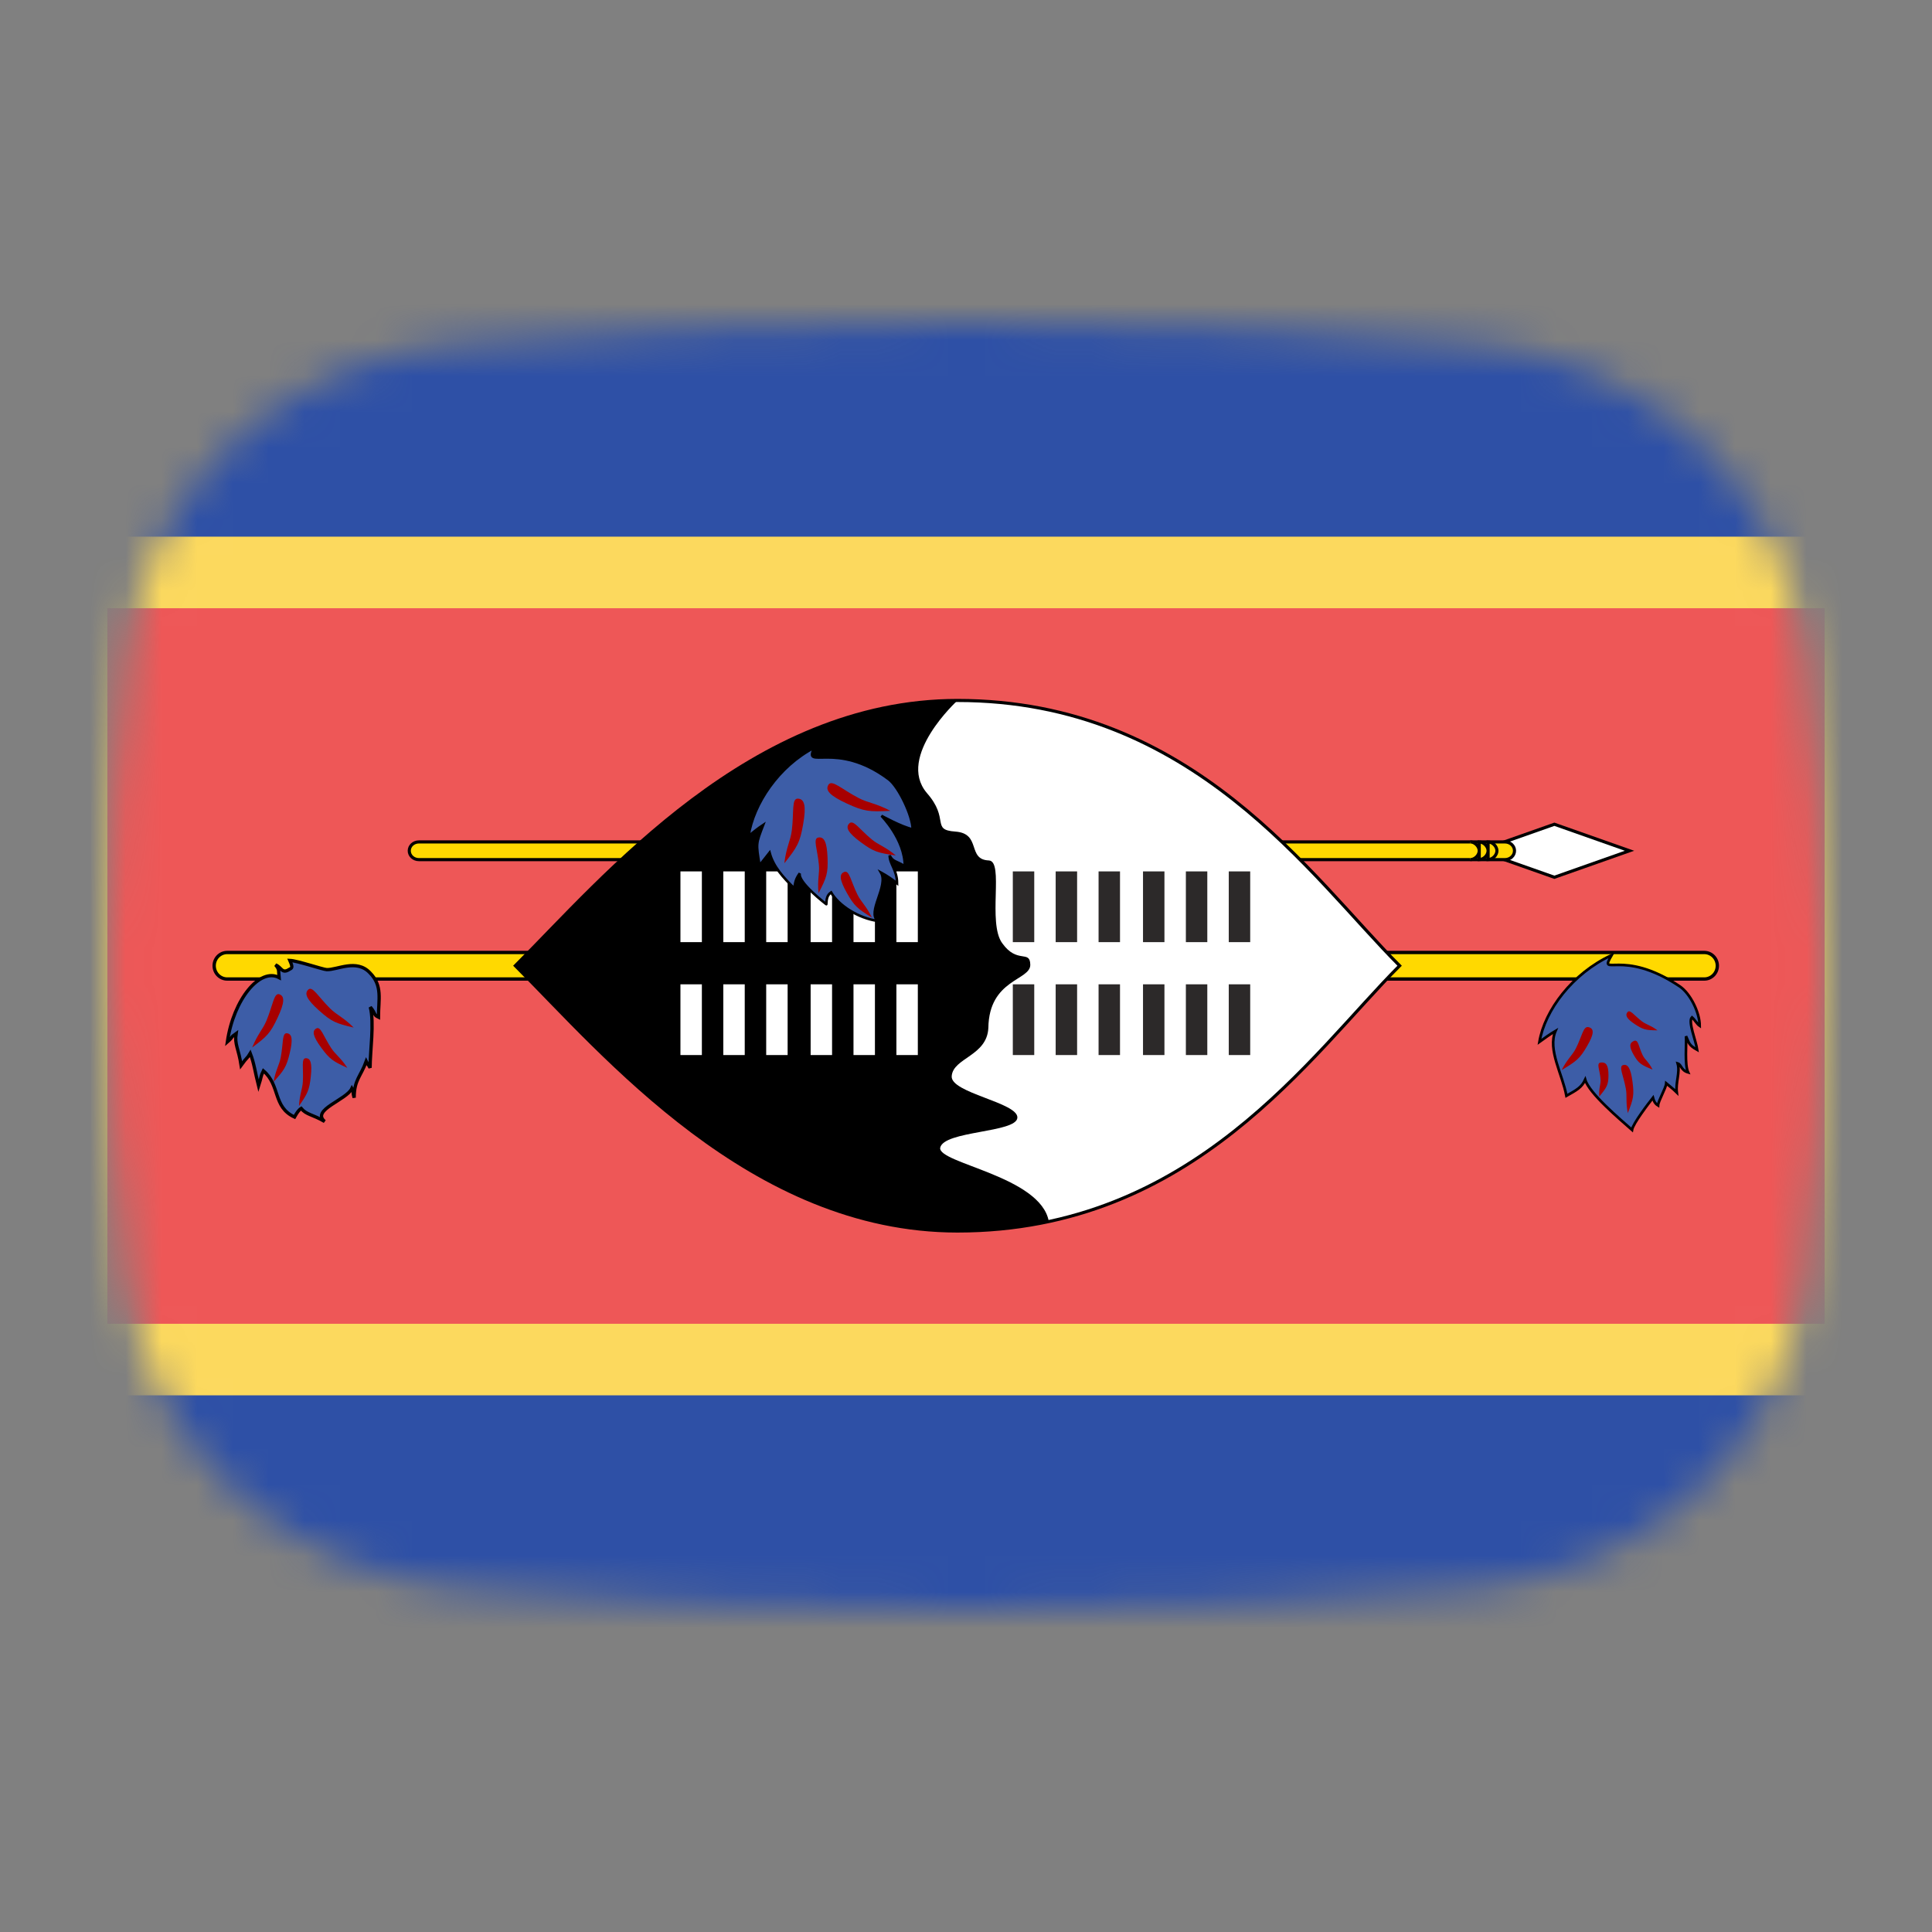 <svg width="54" height="54" viewBox="0 0 54 54" fill="none" xmlns="http://www.w3.org/2000/svg">
<rect x="0" y="0" width="54" height="54" fill="#808080" stroke="none"/>
<mask id="mask0_1_39766" style="mask-type:alpha" maskUnits="userSpaceOnUse" x="3" y="9" width="48" height="36">
<path d="M3.569 18.136C4.167 13.412 8.041 10.002 12.786 9.609C16.641 9.289 21.62 9 27 9C32.38 9 37.359 9.289 41.214 9.609C45.959 10.002 49.833 13.412 50.431 18.136C50.752 20.676 51 23.704 51 27C51 30.296 50.752 33.324 50.431 35.864C49.833 40.587 45.959 43.998 41.214 44.391C37.359 44.711 32.38 45 27 45C21.62 45 16.641 44.711 12.786 44.391C8.042 43.998 4.167 40.587 3.569 35.864C3.248 33.324 3 30.296 3 27C3 23.704 3.248 20.676 3.569 18.136Z" fill="#00D0BF"/>
</mask>
<g mask="url(#mask0_1_39766)">
<rect x="3" y="3" width="48" height="49" fill="#2E50A6"/>
<rect x="2" y="16" width="50" height="22" fill="#EE5757" stroke="#FCD95E" stroke-width="2"/>
<path d="M43.445 23.038L41.344 23.779L43.445 24.52L45.545 23.779L43.445 23.038Z" fill="white" stroke="black" stroke-width="0.087"/>
<path d="M42.063 23.532H11.708C11.559 23.532 11.439 23.643 11.439 23.779C11.439 23.916 11.559 24.027 11.708 24.027H42.063C42.211 24.027 42.331 23.916 42.331 23.779C42.331 23.643 42.211 23.532 42.063 23.532Z" fill="#FFD900" stroke="black" stroke-width="0.087"/>
<path d="M41.593 24.026C41.716 24.026 41.84 23.903 41.84 23.779C41.84 23.656 41.716 23.532 41.593 23.532L41.593 24.026ZM41.345 24.026C41.469 24.026 41.593 23.903 41.593 23.779C41.593 23.656 41.469 23.532 41.345 23.532L41.345 24.026ZM41.098 24.026C41.221 24.026 41.345 23.903 41.345 23.779C41.345 23.656 41.221 23.532 41.098 23.532" fill="#FFD900"/>
<path d="M41.098 24.026C41.221 24.026 41.345 23.903 41.345 23.779C41.345 23.656 41.221 23.532 41.098 23.532M41.593 24.026C41.716 24.026 41.84 23.903 41.84 23.779C41.84 23.656 41.716 23.532 41.593 23.532L41.593 24.026ZM41.345 24.026C41.469 24.026 41.593 23.903 41.593 23.779C41.593 23.656 41.469 23.532 41.345 23.532L41.345 24.026Z" stroke="black" stroke-width="0.087"/>
<path d="M47.635 26.622H6.351C6.15 26.622 5.986 26.788 5.986 26.993C5.986 27.198 6.15 27.364 6.351 27.364H47.635C47.836 27.364 48 27.198 48 26.993C48 26.788 47.836 26.622 47.635 26.622Z" fill="#FFD900" stroke="black" stroke-width="0.093"/>
<path d="M39.12 26.992C36.648 29.464 33.353 34.407 26.762 34.407C20.995 34.407 16.877 29.464 14.404 26.992C16.876 24.521 20.995 19.578 26.762 19.578C33.352 19.578 36.647 24.521 39.12 26.992Z" fill="white" stroke="black" stroke-width="0.087"/>
<path d="M25.899 22.157C26.557 22.896 26.008 23.195 26.704 23.243C27.438 23.297 27.022 24.025 27.639 24.05C28.071 24.069 27.596 25.793 28.012 26.362C28.435 26.955 28.789 26.536 28.797 26.964C28.804 27.408 27.645 27.363 27.625 28.728C27.59 29.515 26.646 29.565 26.601 30.072C26.545 30.548 28.462 30.815 28.436 31.241C28.41 31.666 26.367 31.6 26.278 32.084C26.232 32.52 29.084 32.877 29.314 34.136C28.888 34.275 27.677 34.406 26.762 34.407C20.996 34.411 16.877 29.463 14.405 26.992C16.877 24.52 20.995 19.578 26.763 19.578C26.763 19.578 25.051 21.142 25.9 22.157L25.899 22.157Z" fill="black"/>
<path d="M19.318 26.333V24.356V26.333ZM20.516 24.356V26.333V24.356ZM21.715 24.356V26.333Z" fill="black"/>
<path d="M21.715 24.356V26.333M19.318 26.333V24.356V26.333ZM20.516 24.356V26.333V24.356Z" stroke="white" stroke-width="0.599"/>
<path d="M28.608 26.333V24.356V26.333ZM29.806 24.356V26.333V24.356ZM31.005 24.356V26.333Z" fill="black"/>
<path d="M31.005 24.356V26.333M28.608 26.333V24.356V26.333ZM29.806 24.356V26.333V24.356Z" stroke="#2C2929" stroke-width="0.599"/>
<path d="M19.318 29.489V27.512V29.489ZM20.516 27.512V29.489V27.512ZM21.715 27.512V29.489Z" fill="black"/>
<path d="M21.715 27.512V29.489M19.318 29.489V27.512V29.489ZM20.516 27.512V29.489V27.512Z" stroke="white" stroke-width="0.599"/>
<path d="M28.608 29.489V27.512V29.489ZM29.806 27.512V29.489V27.512ZM31.005 27.512V29.489Z" fill="black"/>
<path d="M31.005 27.512V29.489M28.608 29.489V27.512V29.489ZM29.806 27.512V29.489V27.512Z" stroke="#2C2929" stroke-width="0.599"/>
<path d="M22.957 26.333V24.356V26.333ZM24.155 24.356V26.333V24.356ZM25.354 24.356V26.333Z" fill="black"/>
<path d="M25.354 24.356V26.333M22.957 26.333V24.356V26.333ZM24.155 24.356V26.333V24.356Z" stroke="white" stroke-width="0.599"/>
<path d="M32.247 26.333V24.356V26.333ZM33.445 24.356V26.333V24.356ZM34.644 24.356V26.333Z" fill="black"/>
<path d="M34.644 24.356V26.333M32.247 26.333V24.356V26.333ZM33.445 24.356V26.333V24.356Z" stroke="#2C2929" stroke-width="0.599"/>
<path d="M22.957 29.489V27.512V29.489ZM24.155 27.512V29.489V27.512ZM25.354 27.512V29.489Z" fill="black"/>
<path d="M25.354 27.512V29.489M22.957 29.489V27.512V29.489ZM24.155 27.512V29.489V27.512Z" stroke="white" stroke-width="0.599"/>
<path d="M32.247 29.489V27.512V29.489ZM33.445 27.512V29.489V27.512ZM34.644 27.512V29.489Z" fill="black"/>
<path d="M34.644 27.512V29.489M32.247 29.489V27.512V29.489ZM33.445 27.512V29.489V27.512Z" stroke="#2C2929" stroke-width="0.599"/>
<path d="M45.045 26.698C44.67 27.347 45.332 26.483 46.947 27.568C47.246 27.77 47.507 28.303 47.507 28.672C47.431 28.621 47.375 28.508 47.291 28.435C47.174 28.552 47.403 29.09 47.437 29.344C47.184 29.203 47.209 29.136 47.125 28.963C47.141 29.172 47.081 29.75 47.182 29.973C46.983 29.916 46.996 29.756 46.892 29.724C46.963 29.976 46.831 30.25 46.866 30.533C46.749 30.418 46.626 30.328 46.572 30.281C46.562 30.416 46.348 30.771 46.343 30.898C46.245 30.839 46.218 30.746 46.201 30.683C46.079 30.837 45.643 31.406 45.615 31.58C45.279 31.283 44.419 30.561 44.307 30.178C44.208 30.395 44.065 30.469 43.782 30.628C43.67 30.02 43.252 29.337 43.476 28.817C43.317 28.911 43.187 29.005 43.028 29.12C43.178 28.241 43.944 27.209 45.045 26.698H45.045Z" fill="#3D5DA7" stroke="black" stroke-width="0.074"/>
<path d="M43.649 29.909C43.804 29.599 43.947 29.5 44.048 29.3C44.225 28.948 44.251 28.669 44.405 28.71C44.56 28.751 44.56 28.895 44.359 29.24C44.159 29.586 44.064 29.66 43.649 29.909V29.909ZM44.7 30.65C44.68 30.413 44.748 30.314 44.736 30.162C44.715 29.894 44.605 29.71 44.748 29.697C44.89 29.684 44.957 29.775 44.957 30.045C44.958 30.316 44.916 30.387 44.7 30.65L44.7 30.65ZM45.497 31.113C45.435 30.783 45.482 30.637 45.442 30.424C45.372 30.049 45.235 29.803 45.367 29.769C45.499 29.735 45.579 29.856 45.629 30.235C45.679 30.615 45.653 30.719 45.497 31.113ZM46.327 28.799C46.132 28.652 46.018 28.642 45.893 28.547C45.672 28.38 45.56 28.202 45.488 28.29C45.417 28.379 45.468 28.476 45.7 28.629C45.931 28.783 46.01 28.795 46.327 28.799H46.327ZM46.189 29.895C46.087 29.682 45.979 29.628 45.912 29.491C45.795 29.25 45.795 29.041 45.667 29.095C45.54 29.148 45.53 29.257 45.666 29.491C45.802 29.724 45.873 29.766 46.189 29.895Z" fill="#A70000"/>
<path d="M7.8 27.323C7.779 27.134 7.82 27.111 7.703 26.969C7.872 27.04 7.879 27.228 8.085 27.095C8.16 27.055 8.193 27.054 8.101 26.844C8.316 26.854 9.018 27.095 9.13 27.101C9.425 27.114 9.964 26.791 10.338 27.189C10.698 27.552 10.578 27.928 10.578 28.431C10.434 28.362 10.503 28.328 10.35 28.148C10.465 28.587 10.344 29.38 10.344 29.846C10.285 29.733 10.293 29.782 10.236 29.666C10.083 30.091 9.899 30.178 9.899 30.681C9.844 30.484 9.897 30.526 9.836 30.422C9.687 30.745 8.689 31.021 9.074 31.346C8.726 31.143 8.574 31.164 8.417 30.981C8.349 31.025 8.295 31.108 8.232 31.221C7.621 30.94 7.84 30.335 7.362 29.93C7.279 30.1 7.316 30.075 7.227 30.351C7.13 29.968 7.104 29.724 6.995 29.442C6.901 29.598 6.909 29.538 6.739 29.774C6.668 29.307 6.553 29.197 6.599 28.888C6.417 29.016 6.536 28.964 6.355 29.121C6.527 27.924 7.268 27.04 7.8 27.323L7.8 27.323Z" fill="#3D5DA7" stroke="black" stroke-width="0.092"/>
<path d="M7.049 29.277C7.206 28.892 7.348 28.77 7.45 28.522C7.629 28.086 7.659 27.738 7.809 27.791C7.96 27.844 7.958 28.023 7.756 28.452C7.554 28.881 7.46 28.971 7.049 29.277V29.277ZM7.645 30.241C7.708 29.896 7.807 29.77 7.848 29.547C7.921 29.156 7.88 28.865 8.02 28.88C8.16 28.895 8.192 29.043 8.099 29.433C8.006 29.822 7.941 29.914 7.644 30.241H7.645ZM8.357 30.912C8.375 30.577 8.453 30.446 8.465 30.23C8.486 29.851 8.413 29.579 8.547 29.577C8.68 29.576 8.728 29.712 8.687 30.092C8.646 30.472 8.597 30.567 8.357 30.912ZM9.886 28.721C9.594 28.429 9.417 28.375 9.228 28.188C8.896 27.859 8.735 27.55 8.617 27.659C8.499 27.769 8.57 27.933 8.92 28.246C9.27 28.559 9.391 28.605 9.886 28.721V28.721ZM9.708 29.847C9.518 29.555 9.378 29.479 9.255 29.291C9.038 28.96 8.963 28.675 8.84 28.746C8.717 28.816 8.745 28.965 8.98 29.285C9.215 29.606 9.31 29.665 9.708 29.847V29.847Z" fill="#A70000"/>
<path d="M22.766 20.894C22.424 21.556 23.366 20.674 24.842 21.782C25.116 21.988 25.508 22.802 25.508 23.179C25.194 23.112 24.637 22.802 24.637 22.802C24.637 22.802 25.29 23.456 25.29 24.211C25.059 24.066 24.944 24.088 24.867 23.911C24.867 24.155 25.073 24.311 25.073 24.688C24.932 24.575 24.782 24.475 24.624 24.388C24.842 24.766 24.227 25.497 24.535 25.741C23.997 25.664 23.447 25.32 23.229 24.943C23.113 25.021 23.101 25.143 23.096 25.273C23.113 25.287 22.278 24.653 22.355 24.409C22.242 24.566 22.227 24.653 22.201 24.83C21.894 24.527 21.613 24.224 21.51 23.833C21.374 24.01 21.365 24.01 21.229 24.187C21.127 23.567 21.127 23.589 21.331 23.058C21.186 23.154 21.067 23.25 20.922 23.368C21.059 22.47 21.759 21.416 22.767 20.894L22.766 20.894Z" fill="#3D5DA7" stroke="black" stroke-width="0.071"/>
<path d="M21.922 24.129C21.977 23.673 22.096 23.501 22.132 23.207C22.195 22.691 22.12 22.313 22.303 22.322C22.486 22.332 22.539 22.523 22.448 23.038C22.358 23.554 22.282 23.679 21.922 24.129V24.129ZM22.878 24.965C22.841 24.58 22.912 24.416 22.888 24.168C22.848 23.732 22.713 23.436 22.872 23.409C23.032 23.382 23.113 23.528 23.13 23.969C23.147 24.409 23.105 24.527 22.878 24.965H22.878ZM24.37 25.646C24.208 25.313 24.068 25.214 23.964 25C23.779 24.623 23.74 24.315 23.597 24.371C23.454 24.427 23.462 24.586 23.669 24.955C23.875 25.323 23.968 25.399 24.37 25.646V25.646ZM24.887 22.663C24.473 22.445 24.261 22.443 23.995 22.303C23.526 22.058 23.253 21.781 23.156 21.933C23.059 22.086 23.188 22.237 23.672 22.46C24.155 22.683 24.304 22.694 24.887 22.663H24.887ZM25.038 23.91C24.737 23.659 24.559 23.622 24.365 23.461C24.023 23.179 23.853 22.901 23.739 23.014C23.624 23.126 23.701 23.275 24.06 23.541C24.419 23.807 24.541 23.84 25.038 23.91V23.91Z" fill="#A70000"/>
</g>
</svg>
